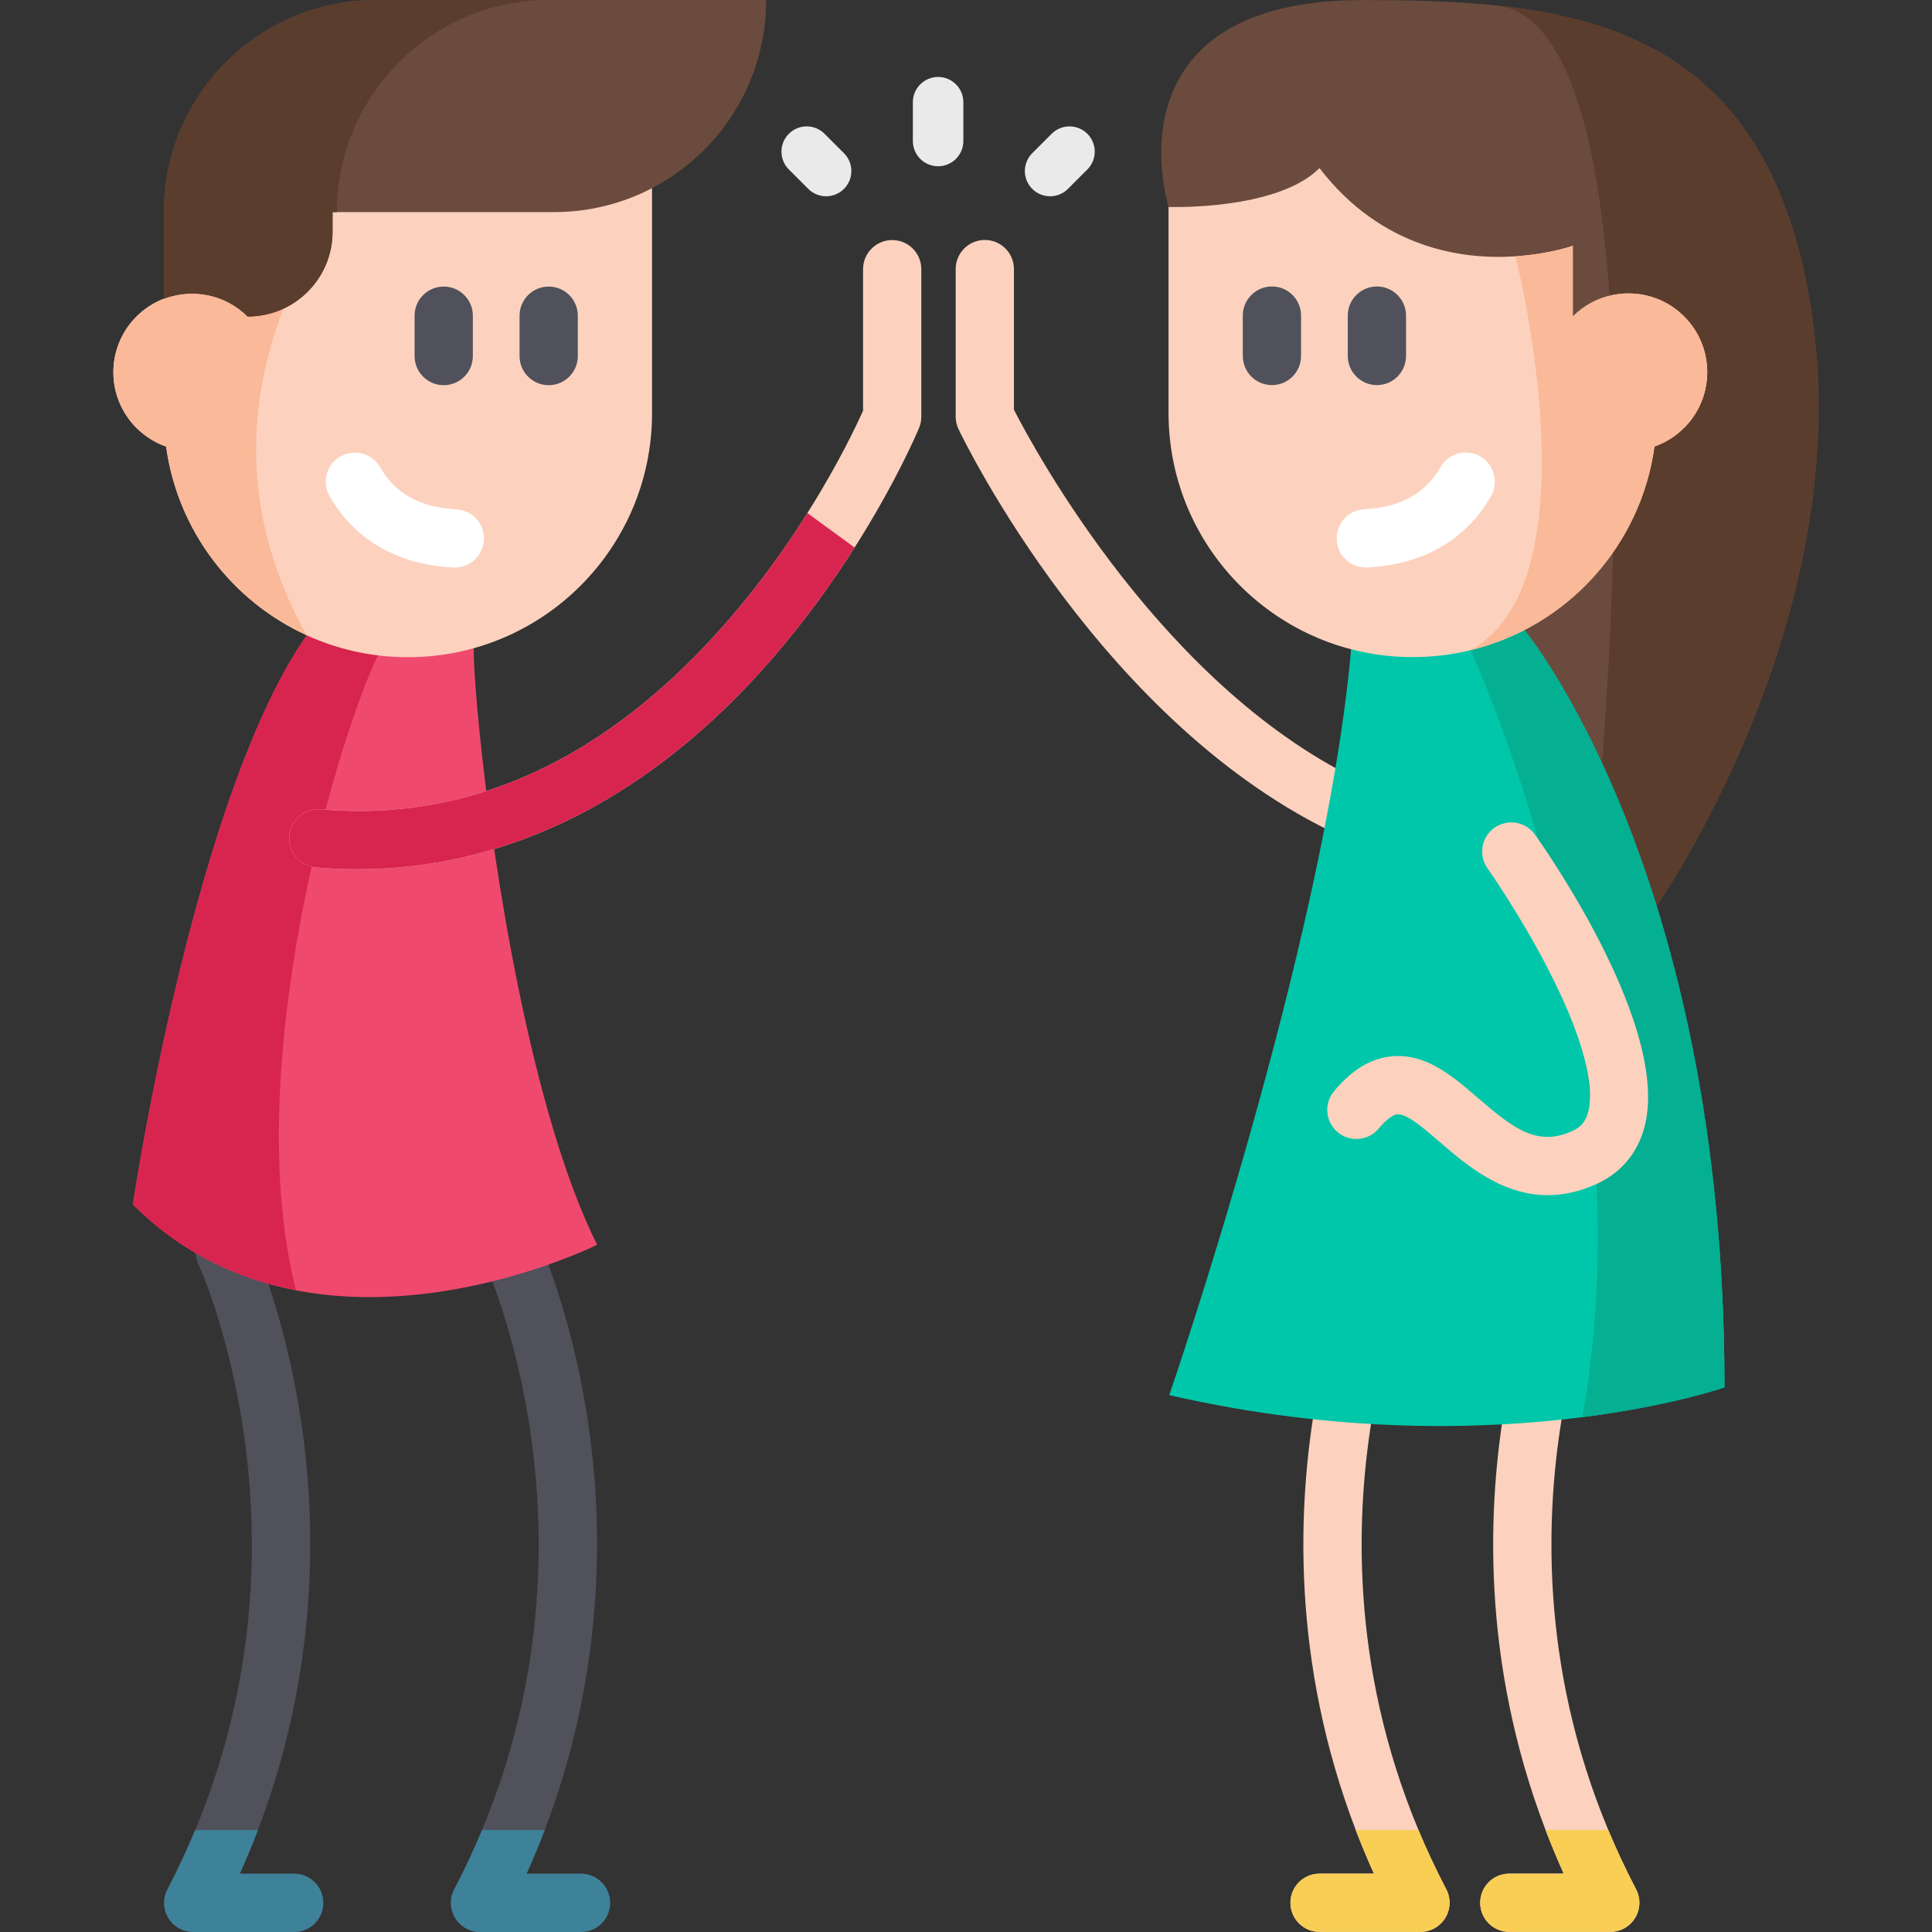 <?xml version="1.0" encoding="iso-8859-1"?>
<!-- Generator: Adobe Illustrator 19.0.0, SVG Export Plug-In . SVG Version: 6.00 Build 0)  -->
<svg version="1.1" id="Capa_1" xmlns="http://www.w3.org/2000/svg" xmlns:xlink="http://www.w3.org/1999/xlink" x="0px" y="0px"
	 viewBox="0 0 512 512" style="enable-background:new 0 0 512 512;" xml:space="preserve">
<rect x="0" y="0" width="512" height="512" fill="#333333" stroke="none"/>
<g>
	<path style="fill:#EAEAEA;" d="M248.608,44.063c-3.694,0-6.689-2.994-6.689-6.689v-10.29c0-3.694,2.994-6.689,6.689-6.689
		c3.694,0,6.689,2.994,6.689,6.689v10.29C255.297,41.069,252.301,44.063,248.608,44.063z"/>
	<path style="fill:#EAEAEA;" d="M278.285,52.016c-1.712,0-3.424-0.652-4.729-1.959c-2.612-2.612-2.613-6.847,0-9.459l5.145-5.145
		c2.612-2.612,6.846-2.613,9.459,0c2.612,2.612,2.613,6.847,0,9.459l-5.145,5.145C281.709,51.362,279.998,52.016,278.285,52.016z"/>
	<path style="fill:#EAEAEA;" d="M218.93,52.016c-1.712,0-3.424-0.653-4.729-1.959l-5.145-5.145c-2.613-2.613-2.612-6.847,0-9.459
		c2.614-2.613,6.848-2.612,9.459,0l5.145,5.145c2.613,2.613,2.612,6.847,0,9.459C222.352,51.362,220.641,52.016,218.93,52.016z"/>
</g>
<g>
	<path style="fill:#50515B;" d="M161.68,504.282c0,4.26-3.447,7.718-7.718,7.718h-26.745c-2.696,0-5.207-1.41-6.596-3.725
		c-1.399-2.305-1.492-5.176-0.247-7.574c2.758-5.269,5.207-10.517,7.368-15.724c33.104-79.452,1.163-149.302,0.813-150.043
		c-1.811-3.859-0.154-8.459,3.705-10.27c3.859-1.811,8.459-0.154,10.27,3.705c0.412,0.895,10.259,22.134,14.17,54.899
		c3.025,25.366,2.789,61.989-12.338,101.71c-1.461,3.828-3.067,7.697-4.816,11.587h14.417
		C158.232,496.565,161.68,500.012,161.68,504.282z"/>
	<path style="fill:#50515B;" d="M85.675,504.282c0,4.26-3.458,7.718-7.718,7.718H51.213c-2.706,0-5.207-1.41-6.606-3.725
		c-1.399-2.305-1.482-5.176-0.237-7.574c2.758-5.269,5.197-10.517,7.358-15.724c33.104-79.441,1.173-149.302,0.823-150.043
		c-1.811-3.859-0.154-8.459,3.705-10.27c3.859-1.811,8.459-0.154,10.259,3.705c0.422,0.895,10.27,22.134,14.18,54.899
		c3.025,25.366,2.789,61.989-12.338,101.71c-1.461,3.828-3.067,7.697-4.816,11.587h14.417
		C82.218,496.565,85.675,500.012,85.675,504.282z"/>
</g>
<path style="fill:#EF4A6E;" d="M158.249,329.877c0,0-39.659,19.829-79.812,12.071c-15.024-2.892-30.12-9.652-43.23-22.762
	c0,0,12.564-84.165,36.109-133.352c3.128-6.534,6.452-12.451,9.971-17.473l14.643,1.132l29.595,2.295
	c0,4.116,0.525,12.173,1.605,22.68C130.794,230.4,140.858,295.106,158.249,329.877z"/>
<path style="fill:#D8254F;" d="M78.437,341.947c-15.024-2.892-30.12-9.652-43.23-22.762c0,0,16.125-108.028,46.08-150.825
	l14.643,1.132l4.24,4.188C89.211,196.185,63.547,283.272,78.437,341.947z"/>
<g>
	<path style="fill:#FCD2BE;" d="M244.157,71.338v39.103c0,1.008-0.196,2.017-0.587,2.953c-0.35,0.834-5.968,14.221-17.092,31.704
		c-5.814,9.148-13.13,19.408-21.98,29.595c-31.818,36.582-69.542,55.66-109.705,55.66c-3.684,0-7.388-0.154-11.114-0.484
		c-4.25-0.36-7.388-4.106-7.018-8.356c0.37-4.24,4.116-7.388,8.356-7.018c39.741,3.447,76.015-13.357,107.832-49.939
		c8.541-9.817,15.59-19.788,21.116-28.587c8.232-13.048,13.151-23.534,14.756-27.146V71.338c0-4.27,3.458-7.718,7.718-7.718
		S244.157,67.067,244.157,71.338z"/>
	<path style="fill:#FCD2BE;" d="M172.799,31.54v77.939c0,35.718-28.967,64.685-64.695,64.685c-9.57,0-18.646-2.079-26.817-5.804
		v-0.01c-19.768-9.014-34.205-27.691-37.261-50.001c-2.871-1.008-5.567-2.655-7.872-4.96c-8.15-8.14-8.15-21.352,0-29.492
		c8.14-8.16,21.363-8.16,29.513,0L71.1,52.748l3.705-21.208L172.799,31.54L172.799,31.54z"/>
</g>
<path style="fill:#FAB998;" d="M81.288,168.35c-19.768-9.014-34.205-27.691-37.261-50.001c-2.871-1.008-5.567-2.655-7.872-4.96
	c-8.15-8.14-8.15-21.352,0-29.492c8.14-8.16,21.363-8.16,29.513,0L71.1,52.748l17.03,3.458
	C80.969,68.585,50.725,113.77,81.288,168.35z"/>
<path style="fill:#6B4B3D;" d="M203.043,0c0,31.046-25.17,56.206-56.206,56.206H88.131v5.217c0,12.41-10.064,22.464-22.474,22.464
	c-6.01-6.01-14.787-7.584-22.237-4.723V56.206C43.419,25.17,68.589,0,99.625,0H203.043z"/>
<path style="fill:#5B3D2D;" d="M145.498,0H99.625C68.589,0,43.419,25.17,43.419,56.206v22.958c7.45-2.861,16.228-1.286,22.237,4.723
	c12.41,0,22.474-10.054,22.474-22.464v-5.217h1.162C89.292,25.17,114.463,0,145.498,0z"/>
<g>
	<path style="fill:#50515B;" d="M117.589,102.08c-4.262,0-7.718-3.455-7.718-7.718v-10.7c0-4.262,3.455-7.718,7.718-7.718
		c4.262,0,7.718,3.455,7.718,7.718v10.7C125.306,98.624,121.851,102.08,117.589,102.08z"/>
	<path style="fill:#50515B;" d="M145.407,102.08c-4.262,0-7.718-3.455-7.718-7.718v-10.7c0-4.262,3.455-7.718,7.718-7.718
		c4.262,0,7.718,3.455,7.718,7.718v10.7C153.124,98.624,149.669,102.08,145.407,102.08z"/>
</g>
<path style="fill:#FFFFFF;" d="M120.536,150.409c-0.139,0-0.278-0.003-0.418-0.011c-14.822-0.791-26.155-7.329-32.77-18.906
	c-2.115-3.7-0.829-8.415,2.872-10.53s8.414-0.829,10.53,2.872c3.995,6.991,10.599,10.638,20.191,11.151
	c4.256,0.227,7.522,3.862,7.295,8.118C128.017,147.219,124.61,150.409,120.536,150.409z"/>
<path style="fill:#D8254F;" d="M226.478,145.099c-5.814,9.148-13.13,19.408-21.98,29.595c-31.818,36.582-69.542,55.66-109.705,55.66
	c-3.684,0-7.388-0.154-11.114-0.484c-4.25-0.36-7.388-4.106-7.018-8.356c0.37-4.24,4.116-7.388,8.356-7.018
	c39.741,3.447,76.015-13.357,107.832-49.939c8.541-9.817,15.59-19.788,21.116-28.587L226.478,145.099z"/>
<g>
	<path style="fill:#3D8299;" d="M85.675,504.282c0,4.26-3.458,7.718-7.718,7.718H51.213c-2.706,0-5.207-1.41-6.606-3.725
		c-1.399-2.305-1.482-5.176-0.237-7.574c2.758-5.269,5.197-10.517,7.358-15.724h16.629c-1.461,3.828-3.067,7.697-4.816,11.587
		h14.417C82.218,496.565,85.675,500.012,85.675,504.282z"/>
	<path style="fill:#3D8299;" d="M161.68,504.282c0,4.26-3.447,7.718-7.718,7.718h-26.745c-2.696,0-5.207-1.41-6.596-3.725
		c-1.399-2.305-1.492-5.176-0.247-7.574c2.758-5.269,5.207-10.517,7.368-15.724h16.619c-1.461,3.828-3.067,7.697-4.816,11.587
		h14.417C158.232,496.565,161.68,500.012,161.68,504.282z"/>
</g>
<g>
	<path style="fill:#FCD2BE;" d="M358.675,222.33c-1.084,0-2.183-0.229-3.231-0.713c-63.137-29.159-99.887-104.671-101.421-107.871
		c-0.498-1.041-0.757-2.181-0.757-3.335V71.307c0-4.262,3.454-7.718,7.718-7.718s7.718,3.455,7.718,7.718v37.277
		c5.447,10.633,39.84,74.369,93.215,99.019c3.87,1.787,5.558,6.373,3.77,10.243C364.384,220.668,361.592,222.33,358.675,222.33z"/>
	<path style="fill:#FCD2BE;" d="M383.035,508.254c-1.399,2.305-3.9,3.715-6.596,3.715h-26.745c-4.26,0-7.718-3.458-7.718-7.718
		c0-4.26,3.458-7.718,7.718-7.718h14.406c-1.749-3.879-3.344-7.728-4.816-11.556c-17.113-44.763-15.497-86.089-10.445-114.521
		c0.751-4.198,4.764-6.987,8.953-6.246c4.198,0.741,6.997,4.754,6.246,8.942c-4.898,27.588-6.318,68.194,11.875,111.825
		c2.161,5.197,4.61,10.434,7.358,15.703C384.527,503.068,384.434,505.939,383.035,508.254z"/>
	<path style="fill:#FCD2BE;" d="M433.334,508.254c-1.399,2.305-3.9,3.715-6.596,3.715h-26.755c-4.27,0-7.718-3.458-7.718-7.718
		c0-4.26,3.447-7.718,7.718-7.718H414.4c-1.749-3.869-3.344-7.728-4.806-11.556c-17.123-44.783-15.508-86.099-10.445-114.552
		c0.751-4.188,4.764-6.987,8.953-6.236c4.198,0.741,6.997,4.754,6.246,8.953c-4.908,27.578-6.339,68.184,11.865,111.835
		c2.171,5.197,4.62,10.434,7.368,15.703C434.826,503.068,434.733,505.939,433.334,508.254z"/>
</g>
<path style="fill:#6B4B3D;" d="M439.027,240.069l-15.734-22.536L309.678,54.843c-5.279-19.552-3.221-54.817,51.318-54.817
	c12.029,0,24.007,0.216,35.491,1.41c40.595,4.219,75.058,20.684,83.876,83.249C491.683,164.95,439.027,240.069,439.027,240.069z"/>
<path style="fill:#5B3D2D;" d="M439.027,240.069l-15.734-22.536c4.013-45.195,15.878-211.744-26.806-216.097
	c40.595,4.219,75.058,20.684,83.876,83.249C491.683,164.95,439.027,240.069,439.027,240.069z"/>
<path style="fill:#00C7A9;" d="M309.858,369.727c44.866,10.27,83.208,9.179,109.499,5.835c23.74-3.025,37.652-7.893,37.652-7.893
	c0-136.861-53.016-200.692-53.016-200.692l-11.762,1.297l-34.174,3.787C351.215,249.783,309.858,369.727,309.858,369.727z"/>
<path style="fill:#04AF92;" d="M419.358,375.562c23.74-3.025,37.652-7.893,37.652-7.893c0-136.861-53.016-200.692-53.016-200.692
	l-11.762,1.297l-2.531,4.034C389.701,172.306,437.407,274.542,419.358,375.562z"/>
<g>
	<path style="fill:#FCD2BE;" d="M410.174,316.734c-12.289,0-21.736-8.156-28.552-14.04c-4.124-3.56-8.765-7.6-11.313-7.391
		c-1.222,0.1-3.019,1.473-4.929,3.764c-2.729,3.274-7.595,3.715-10.87,0.987c-3.274-2.729-3.716-7.596-0.987-10.87
		c4.811-5.772,9.888-8.802,15.523-9.264c8.956-0.735,15.928,5.276,22.662,11.091c9.423,8.136,15.67,12.912,24.949,8.736
		c2.281-1.026,3.539-2.509,4.206-4.957c1.169-4.291,1.309-14.999-10.87-38.505c-7.4-14.281-15.702-26.041-15.784-26.158
		c-2.465-3.477-1.644-8.294,1.833-10.76c3.473-2.464,8.291-1.647,10.758,1.83c3.706,5.222,35.995,51.772,28.96,77.639
		c-1.873,6.889-6.288,12.072-12.768,14.987C418.418,315.881,414.149,316.734,410.174,316.734z"/>
	<path style="fill:#FCD2BE;" d="M446.323,113.364c-2.305,2.305-5.001,3.951-7.872,4.96c-3.622,26.446-23.225,47.788-48.756,53.983
		c-4.908,1.204-10.043,1.832-15.322,1.832c-35.728,0-64.695-28.967-64.695-64.685V54.843c0,0,28.679,1.029,39.998-10.29
		c16.434,21.332,37.786,24.306,51.946,23.38c0-0.01,0-0.01,0-0.01c9.066-0.597,15.189-2.789,15.189-2.789v18.739l0.01-0.01
		c6.01-6.01,14.787-7.584,22.237-4.723c2.645,1.008,5.125,2.593,7.265,4.734C454.473,92.012,454.473,105.224,446.323,113.364z"/>
</g>
<path style="fill:#FAB998;" d="M446.323,113.364c-2.305,2.305-5.001,3.951-7.872,4.96c-3.622,26.446-23.225,47.788-48.756,53.983
	c33.598-18.43,12.215-103.232,11.926-104.375c0-0.01,0-0.01,0-0.01c9.066-0.597,15.189-2.789,15.189-2.789v18.739l0.01-0.01
	c6.01-6.01,14.787-7.584,22.237-4.723c2.645,1.008,5.125,2.593,7.265,4.734C454.473,92.012,454.473,105.224,446.323,113.364z"/>
<g>
	<path style="fill:#50515B;" d="M364.894,102.055c-4.263,0-7.718-3.455-7.718-7.718v-10.7c0-4.262,3.454-7.718,7.718-7.718
		c4.263,0,7.718,3.455,7.718,7.718v10.7C372.612,98.6,369.156,102.055,364.894,102.055z"/>
	<path style="fill:#50515B;" d="M337.075,102.055c-4.263,0-7.718-3.455-7.718-7.718v-10.7c0-4.262,3.454-7.718,7.718-7.718
		c4.263,0,7.718,3.455,7.718,7.718v10.7C344.793,98.6,341.338,102.055,337.075,102.055z"/>
</g>
<path style="fill:#FFFFFF;" d="M361.946,150.385c-4.074,0-7.48-3.19-7.699-7.306c-0.227-4.256,3.039-7.891,7.296-8.118
	c9.591-0.512,16.195-4.159,20.19-11.151c2.116-3.7,6.831-4.986,10.529-2.872c3.701,2.115,4.988,6.829,2.872,10.53
	c-6.616,11.577-17.946,18.115-32.77,18.906C362.225,150.381,362.085,150.385,361.946,150.385z"/>
<g>
	<path style="fill:#F9CE55;" d="M383.271,500.681c1.255,2.387,1.163,5.258-0.237,7.574c-1.399,2.305-3.9,3.715-6.596,3.715h-26.745
		c-4.26,0-7.718-3.458-7.718-7.718c0-4.26,3.458-7.718,7.718-7.718h14.406c-1.749-3.879-3.344-7.728-4.816-11.556h16.629
		C378.075,490.174,380.524,495.412,383.271,500.681z"/>
	<path style="fill:#F9CE55;" d="M433.334,508.254c-1.399,2.305-3.9,3.715-6.596,3.715h-26.755c-4.27,0-7.718-3.458-7.718-7.718
		c0-4.26,3.447-7.718,7.718-7.718H414.4c-1.749-3.869-3.344-7.728-4.806-11.556h16.619c2.171,5.197,4.62,10.434,7.368,15.703
		C434.826,503.068,434.733,505.939,433.334,508.254z"/>
</g>
<g>
</g>
<g>
</g>
<g>
</g>
<g>
</g>
<g>
</g>
<g>
</g>
<g>
</g>
<g>
</g>
<g>
</g>
<g>
</g>
<g>
</g>
<g>
</g>
<g>
</g>
<g>
</g>
<g>
</g>
</svg>
